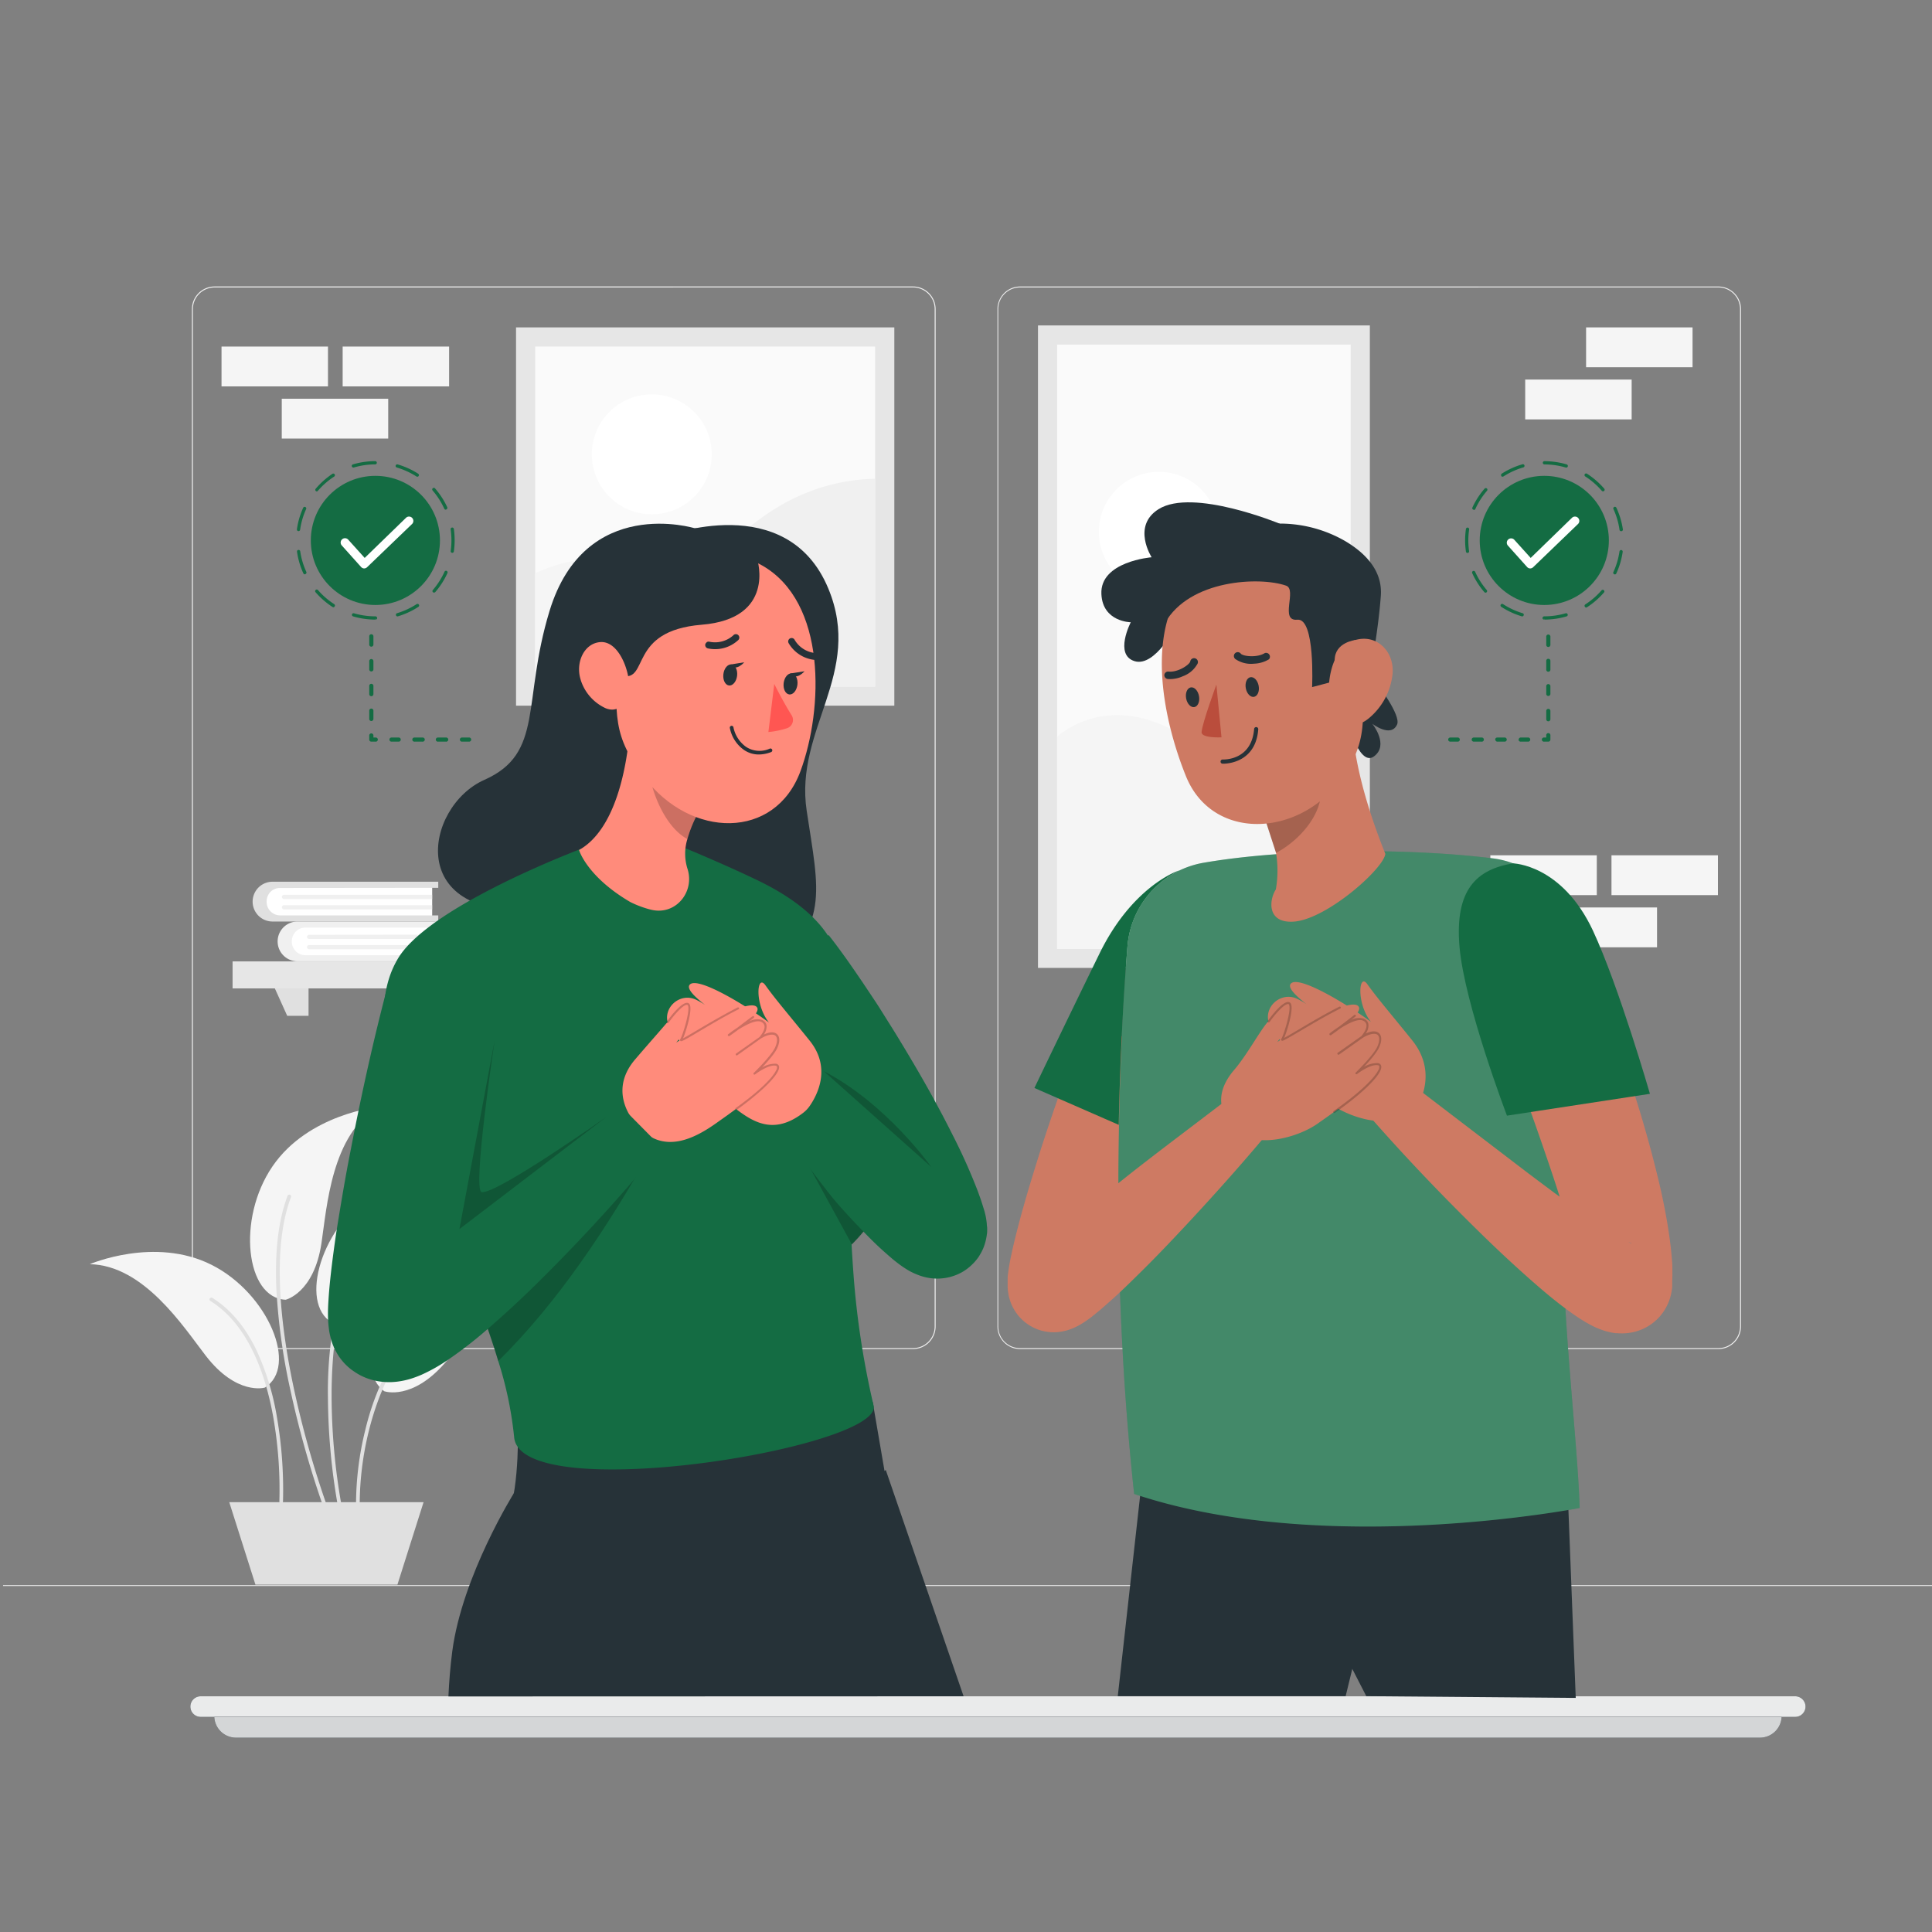 <svg xmlns="http://www.w3.org/2000/svg" viewBox="0 0 500 500"><rect x="0" y="0" width="500" height="500" fill="#808080" stroke="none"/><g id="freepik--background-complete--inject-1"><path d="M444.71,349.14H264a5.87,5.87,0,0,1-5.86-5.86V80A5.87,5.87,0,0,1,264,74.15H444.71A5.87,5.87,0,0,1,450.57,80V343.28A5.87,5.87,0,0,1,444.71,349.14ZM264,74.4A5.61,5.61,0,0,0,258.35,80V343.28a5.61,5.61,0,0,0,5.61,5.61H444.71a5.61,5.61,0,0,0,5.61-5.61V80a5.61,5.61,0,0,0-5.61-5.61Z" style="fill:#f0f0f0"></path><path d="M236.28,349.14H55.53a5.87,5.87,0,0,1-5.86-5.86V80a5.87,5.87,0,0,1,5.86-5.86H236.28A5.87,5.87,0,0,1,242.14,80V343.28A5.87,5.87,0,0,1,236.28,349.14ZM55.53,74.4A5.61,5.61,0,0,0,49.92,80V343.28a5.61,5.61,0,0,0,5.61,5.61H236.28a5.61,5.61,0,0,0,5.61-5.61V80a5.61,5.61,0,0,0-5.61-5.61Z" style="fill:#f0f0f0"></path><rect x="0.79" y="410.21" width="500" height="0.25" style="fill:#e0e0e0"></rect><rect x="133.55" y="84.73" width="97.9" height="97.9" style="fill:#e6e6e6"></rect><rect x="138.51" y="89.69" width="87.99" height="87.98" transform="translate(316.18 -48.82) rotate(90)" style="fill:#fafafa"></rect><path d="M176.6,157.69s16.16-33.12,49.89-33.79v53.77h-44Z" style="fill:#f0f0f0"></path><path d="M138.51,148.39s14.53-7.61,29.29-2c18.54,7,29.3,31.3,29.3,31.3H138.51Z" style="fill:#f5f5f5"></path><circle cx="168.69" cy="117.58" r="15.52" transform="translate(-16.59 28.39) rotate(-9.17)" style="fill:#fff"></circle><rect x="268.63" y="84.22" width="85.89" height="166.27" style="fill:#e6e6e6"></rect><rect x="233.39" y="129.37" width="156.36" height="75.98" transform="translate(478.93 -144.21) rotate(90)" style="fill:#fafafa"></rect><circle cx="299.89" cy="137.63" r="15.52" transform="translate(133.47 422.55) rotate(-84.36)" style="fill:#fff"></circle><path d="M287.79,245.54S307,153.08,349.56,144.78V245.54H287.79Z" style="fill:#f0f0f0"></path><path d="M273.58,190.67s9.79-9.44,25.3-3.8c29.14,10.6,45.4,58.67,45.4,58.67h-70.7Z" style="fill:#f5f5f5"></path><path d="M68.45,359.13s-7.23,2.06-15.2-8.27c-5.77-7.47-16-23.41-30-23.69,0,0,16.71-7.24,31.45.14s22.61,26.46,13.8,31.82" style="fill:#f5f5f5"></path><path d="M72.76,389.07h0a.48.48,0,0,1-.46-.5,108.56,108.56,0,0,0-1.51-21.4C69,356.76,64.65,343,54.45,336.7a.48.48,0,0,1-.15-.66.47.47,0,0,1,.65-.15c4.65,2.88,8.51,7.46,11.46,13.61A67.66,67.66,0,0,1,71.71,367a110.64,110.64,0,0,1,1.53,21.6A.49.49,0,0,1,72.76,389.07Z" style="fill:#e0e0e0"></path><path d="M73.93,336.37s7.32-1.71,9.26-14.62c1.41-9.33,2.58-28.22,14.75-35.29,0,0-18.12,1.79-27.42,15.39s-6.9,34.12,3.41,34.52" style="fill:#f5f5f5"></path><path d="M84,389.91a.48.48,0,0,1-.45-.31,253.8,253.8,0,0,1-8.4-29.85,161.52,161.52,0,0,1-3.63-26.22c-.42-9.72.54-17.78,2.88-24a.48.48,0,1,1,.89.34c-5.19,13.76-2.43,34.59.8,49.65a251.24,251.24,0,0,0,8.36,29.72.48.48,0,0,1-.29.61A.45.45,0,0,1,84,389.91Z" style="fill:#e0e0e0"></path><path d="M86.73,342.69s7.45,1,13.88-10.34c4.65-8.21,12.5-25.43,26.4-27.69,0,0-17.56-4.8-31.12,4.58s-18.64,29.39-9.16,33.45" style="fill:#f5f5f5"></path><path d="M87.87,389.91a.48.48,0,0,1-.47-.38,166.4,166.4,0,0,1-2.53-27.7,104.5,104.5,0,0,1,2.29-23.61c2-8.58,5.19-15.44,9.6-20.4a.48.48,0,1,1,.71.64c-9.75,11-11.72,29.63-11.65,43.37a163.39,163.39,0,0,0,2.52,27.51.48.48,0,0,1-.38.56Z" style="fill:#e0e0e0"></path><path d="M99.52,360.07s7.1,2.47,15.67-7.38c6.18-7.12,17.3-22.44,31.37-21.89,0,0-16.26-8.2-31.41-1.7s-24.11,25.1-15.63,31" style="fill:#f5f5f5"></path><path d="M92.61,389.91a.47.47,0,0,1-.47-.46,80.54,80.54,0,0,1,2.39-19.35,68.21,68.21,0,0,1,6.52-17,48.85,48.85,0,0,1,13.24-15.45.49.49,0,0,1,.67.1.48.48,0,0,1-.09.67c-11.74,8.81-17,22.2-19.41,31.88a80.28,80.28,0,0,0-2.37,19.09.48.48,0,0,1-.46.49Z" style="fill:#e0e0e0"></path><polygon points="109.62 388.76 102.85 410.11 66.11 410.11 59.33 388.76 109.62 388.76" style="fill:#e0e0e0"></polygon><path d="M118.3,240.07h1.58v-1.58H77a5.15,5.15,0,0,0,0,10.3h42.88v-1.58H118.3Z" style="fill:#f0f0f0"></path><path d="M118.3,240.07v7.14H79a3.53,3.53,0,0,1-3.48-3.57,3.58,3.58,0,0,1,1-2.52A3.41,3.41,0,0,1,79,240.07Z" style="fill:#fff"></path><path d="M118.3,241.88V243H80a.55.55,0,0,1-.55-.54h0a.55.55,0,0,1,.55-.54Z" style="fill:#f0f0f0"></path><path d="M118.3,244.57v1.09H80a.55.55,0,0,1-.55-.55h0a.55.55,0,0,1,.55-.54Z" style="fill:#f0f0f0"></path><path d="M111.83,229.77h1.59v-1.58H70.53a5.15,5.15,0,0,0,0,10.3h42.89V236.9h-1.59Z" style="fill:#e0e0e0"></path><path d="M111.83,229.77v7.13H72.48A3.51,3.51,0,0,1,69,233.34a3.65,3.65,0,0,1,1-2.53,3.46,3.46,0,0,1,2.46-1Z" style="fill:#fff"></path><path d="M111.83,231.57v1.1H73.5a.55.55,0,0,1-.54-.55h0a.55.55,0,0,1,.54-.55Z" style="fill:#f0f0f0"></path><path d="M111.83,234.26v1.09H73.5a.54.54,0,0,1-.54-.54h0a.55.55,0,0,1,.54-.55Z" style="fill:#f0f0f0"></path><rect x="60.19" y="248.81" width="105" height="6.99" style="fill:#e6e6e6"></rect><polygon points="79.85 262.89 79.85 255.8 71.13 255.8 74.33 262.89 79.85 262.89" style="fill:#e0e0e0"></polygon><polygon points="143.46 262.89 143.46 255.8 152.19 255.8 148.99 262.89 143.46 262.89" style="fill:#e0e0e0"></polygon><rect x="57.33" y="89.69" width="27.55" height="10.31" style="fill:#f5f5f5"></rect><rect x="88.68" y="89.69" width="27.55" height="10.31" style="fill:#f5f5f5"></rect><rect x="72.92" y="103.19" width="27.55" height="10.31" style="fill:#f5f5f5"></rect><rect x="385.7" y="221.35" width="27.55" height="10.31" style="fill:#f5f5f5"></rect><rect x="417.05" y="221.35" width="27.55" height="10.31" style="fill:#f5f5f5"></rect><rect x="401.29" y="234.85" width="27.55" height="10.31" style="fill:#f5f5f5"></rect><rect x="410.48" y="84.73" width="27.55" height="10.31" style="fill:#f5f5f5"></rect><rect x="394.72" y="98.23" width="27.55" height="10.31" style="fill:#f5f5f5"></rect></g><g id="freepik--Table--inject-1"><path d="M464.6,444.33H51.94a2.66,2.66,0,0,1-2.67-2.66h0A2.66,2.66,0,0,1,51.94,439H464.6a2.67,2.67,0,0,1,2.67,2.67h0A2.67,2.67,0,0,1,464.6,444.33Z" style="fill:#263238"></path><path d="M464.6,444.33H51.94a2.66,2.66,0,0,1-2.67-2.66h0A2.66,2.66,0,0,1,51.94,439H464.6a2.67,2.67,0,0,1,2.67,2.67h0A2.67,2.67,0,0,1,464.6,444.33Z" style="fill:#fff;opacity:0.9"></path><path d="M461.08,444.36H55.46a5.62,5.62,0,0,0,5.86,5.34h393.9a5.62,5.62,0,0,0,5.86-5.34Z" style="fill:#263238"></path><path d="M461.08,444.36H55.46a5.62,5.62,0,0,0,5.86,5.34h393.9a5.62,5.62,0,0,0,5.86-5.34Z" style="fill:#fff;opacity:0.8"></path></g><g id="freepik--check-mark-2--inject-1"><path d="M399.58,159.93v.42a.39.39,0,0,1-.38-.42.46.46,0,0,1,.46-.42,19.82,19.82,0,0,0,5.53-.79.41.41,0,0,1,.52.28.41.41,0,0,1-.28.52,20.43,20.43,0,0,1-5.77.83Zm-5.76-.43a20.36,20.36,0,0,1-5.29-2.45.42.42,0,0,1-.13-.58.43.43,0,0,1,.59-.12,19.81,19.81,0,0,0,5.07,2.35.42.42,0,0,1,.28.52.43.43,0,0,1-.4.3ZM410.15,157a.41.41,0,0,1,.13-.58,19.91,19.91,0,0,0,4.22-3.66.41.41,0,0,1,.59,0,.41.41,0,0,1,0,.59,20.56,20.56,0,0,1-4.4,3.82.46.46,0,0,1-.23.06A.4.4,0,0,1,410.15,157Zm-26-3.75a20.61,20.61,0,0,1-3.14-4.91.42.42,0,0,1,.21-.56.42.42,0,0,1,.55.21,19.79,19.79,0,0,0,3,4.71.42.42,0,0,1-.32.69A.43.43,0,0,1,384.14,153.22Zm33.6-4.63a.42.42,0,0,1-.21-.56,19.61,19.61,0,0,0,1.58-5.35.43.43,0,0,1,.48-.36.41.41,0,0,1,.35.47,20.11,20.11,0,0,1-1.65,5.59.41.41,0,0,1-.38.25A.33.33,0,0,1,417.74,148.59Zm-38.37-5.88a20.28,20.28,0,0,1,0-5.82.42.42,0,1,1,.83.12,19.42,19.42,0,0,0-.21,2.85,21,21,0,0,0,.19,2.74.4.4,0,0,1-.35.47h-.06A.42.42,0,0,1,379.37,142.71Zm39.75-5.62a19.73,19.73,0,0,0-1.57-5.37.41.41,0,0,1,.2-.55.42.42,0,0,1,.56.2A20.61,20.61,0,0,1,420,137a.42.42,0,0,1-.36.47h-.06A.42.42,0,0,1,419.12,137.09Zm-37.86-5.23a.42.42,0,0,1-.21-.56,20.41,20.41,0,0,1,3.17-4.89.42.42,0,0,1,.59,0,.41.41,0,0,1,0,.59,20.06,20.06,0,0,0-3,4.69.41.41,0,0,1-.38.25A.47.47,0,0,1,381.26,131.86ZM414.53,127a20,20,0,0,0-4.22-3.67.42.42,0,1,1,.45-.7,20.56,20.56,0,0,1,4.4,3.82.42.42,0,0,1,0,.59.43.43,0,0,1-.28.11A.4.4,0,0,1,414.53,127Zm-26-3.84a.43.43,0,0,1,.13-.58,20.45,20.45,0,0,1,5.3-2.41.42.42,0,1,1,.24.8,20,20,0,0,0-5.09,2.32.44.44,0,0,1-.22.07A.42.42,0,0,1,388.5,123.18ZM405.23,121a19.84,19.84,0,0,0-5.53-.81.42.42,0,1,1,0-.84h0a20.7,20.7,0,0,1,5.77.84.42.42,0,0,1-.12.82Z" style="fill:#146C43"></path><circle cx="399.66" cy="139.86" r="16.71" style="fill:#146C43"></circle><path d="M396,147.11h0a1.1,1.1,0,0,1-.79-.37l-5-5.58a1.12,1.12,0,0,1,1.66-1.5l4.27,4.73L406.83,134a1.12,1.12,0,0,1,1.55,1.62L396.77,146.8A1.13,1.13,0,0,1,396,147.11Z" style="fill:#fff"></path><path d="M400.17,186.06v-2.14a.54.54,0,0,1,1.07,0v2.14a.54.54,0,1,1-1.07,0Zm0-6.41v-2.14a.54.54,0,0,1,1.07,0v2.14a.54.54,0,0,1-1.07,0Zm0-6.42V171.1a.54.54,0,1,1,1.07,0v2.13a.54.54,0,1,1-1.07,0Zm0-6.41v-2.14a.54.54,0,0,1,1.07,0v2.14a.54.54,0,1,1-1.07,0Z" style="fill:#146C43"></path><path d="M399.64,191.94h1.07a.53.53,0,0,0,.53-.53v-1.07a.54.54,0,1,0-1.07,0v.53h-.53a.54.54,0,1,0,0,1.07Z" style="fill:#146C43"></path><path d="M374.79,191.41a.54.54,0,0,1,.54-.54h2a.54.54,0,0,1,0,1.07h-2A.54.54,0,0,1,374.79,191.41Zm6.08,0a.54.54,0,0,1,.54-.54h2a.54.54,0,1,1,0,1.07h-2A.54.54,0,0,1,380.87,191.41Zm6.08,0a.54.54,0,0,1,.53-.54h2a.54.54,0,0,1,0,1.07h-2A.53.53,0,0,1,387,191.41Zm6.08,0a.54.54,0,0,1,.53-.54h2a.54.54,0,0,1,0,1.07h-2A.53.53,0,0,1,393,191.41Z" style="fill:#146C43"></path></g><g id="freepik--check-mark-1--inject-1"><path d="M97.15,160.35a20.33,20.33,0,0,1-5.77-.83.43.43,0,0,1-.29-.52.42.42,0,0,1,.52-.28,19.83,19.83,0,0,0,5.54.79.46.46,0,0,1,.46.42.39.39,0,0,1-.38.42v-.42Zm5.72-.83a.42.42,0,0,1-.12-.82,19.81,19.81,0,0,0,5.07-2.35.42.42,0,0,1,.58.12.41.41,0,0,1-.12.58A20.36,20.36,0,0,1,103,159.5Zm-16.56-2.36a.46.46,0,0,1-.23-.06,20.56,20.56,0,0,1-4.4-3.82.41.41,0,0,1,0-.59.41.41,0,0,1,.59,0,19.91,19.91,0,0,0,4.22,3.66.42.42,0,0,1,.13.58A.41.41,0,0,1,86.31,157.16Zm26-3.8a.39.39,0,0,1-.27-.1.41.41,0,0,1,0-.59,19.79,19.79,0,0,0,3-4.71.42.42,0,0,1,.55-.21.42.42,0,0,1,.21.56,20.61,20.61,0,0,1-3.14,4.91A.43.43,0,0,1,112.35,153.36ZM78.9,148.63a.42.42,0,0,1-.39-.25,20.09,20.09,0,0,1-1.64-5.59.41.41,0,0,1,.35-.47.43.43,0,0,1,.48.36A19.27,19.27,0,0,0,79.28,148a.43.43,0,0,1-.21.56A.38.38,0,0,1,78.9,148.63ZM117,143.07H117a.42.42,0,0,1-.36-.47,19.41,19.41,0,0,0,.19-2.74,20.89,20.89,0,0,0-.2-2.85.41.41,0,0,1,.35-.48.43.43,0,0,1,.48.36,21.28,21.28,0,0,1,0,5.82A.42.42,0,0,1,117,143.07Zm-39.74-5.62h-.06a.42.42,0,0,1-.36-.47,20.26,20.26,0,0,1,1.64-5.6.42.42,0,0,1,.76.35,19.38,19.38,0,0,0-1.57,5.37A.42.42,0,0,1,77.28,137.45Zm38.1-5.55a.41.41,0,0,1-.38-.25,20.06,20.06,0,0,0-3-4.69.41.41,0,0,1,0-.59.42.42,0,0,1,.59,0,20.72,20.72,0,0,1,3.17,4.89.42.42,0,0,1-.21.56A.47.47,0,0,1,115.38,131.9ZM82,127.17a.43.43,0,0,1-.28-.11.42.42,0,0,1,0-.59A20.75,20.75,0,0,1,86,122.65a.42.42,0,1,1,.46.7A20,20,0,0,0,82.28,127,.4.4,0,0,1,82,127.17Zm26-3.79a.48.48,0,0,1-.23-.07,19.94,19.94,0,0,0-5.08-2.32.42.42,0,0,1-.29-.52.42.42,0,0,1,.52-.28,20.51,20.51,0,0,1,5.31,2.41.42.42,0,0,1,.12.58A.41.41,0,0,1,108,123.38ZM91.46,121a.43.43,0,0,1-.41-.3.42.42,0,0,1,.29-.52,20.68,20.68,0,0,1,5.76-.84h0a.42.42,0,0,1,0,.84,19.71,19.71,0,0,0-5.52.81Z" style="fill:#146C43"></path><circle cx="97.15" cy="139.86" r="16.71" style="fill:#146C43"></circle><path d="M94.24,147.11h0a1.1,1.1,0,0,1-.79-.37l-5-5.58a1.12,1.12,0,0,1,1.67-1.5l4.26,4.73L105.08,134a1.12,1.12,0,0,1,1.55,1.62L95,146.8A1.13,1.13,0,0,1,94.24,147.11Z" style="fill:#fff"></path><path d="M96.1,186.6a.54.54,0,0,1-.54-.54v-2.14a.54.54,0,0,1,1.08,0v2.14A.54.54,0,0,1,96.1,186.6Zm0-6.42a.54.54,0,0,1-.54-.53v-2.14a.54.54,0,0,1,1.08,0v2.14A.54.54,0,0,1,96.1,180.18Zm0-6.41a.54.54,0,0,1-.54-.54V171.1a.54.54,0,0,1,1.08,0v2.13A.54.54,0,0,1,96.1,173.77Zm0-6.41a.54.54,0,0,1-.54-.54v-2.14a.54.54,0,0,1,1.08,0v2.14A.54.54,0,0,1,96.1,167.36Z" style="fill:#146C43"></path><path d="M97.17,191.94H96.1a.54.54,0,0,1-.54-.53v-1.07a.54.54,0,0,1,1.08,0v.53h.53a.54.54,0,1,1,0,1.07Z" style="fill:#146C43"></path><path d="M121.48,191.94h-2a.54.54,0,0,1,0-1.07h2a.54.54,0,0,1,0,1.07Zm-6.08,0h-2a.54.54,0,1,1,0-1.07h2a.54.54,0,1,1,0,1.07Zm-6.08,0h-2a.54.54,0,1,1,0-1.07h2a.54.54,0,1,1,0,1.07Zm-6.07,0h-2a.54.54,0,0,1,0-1.07h2a.54.54,0,0,1,0,1.07Z" style="fill:#146C43"></path></g><g id="freepik--character-2--inject-1"><polygon points="295.36 384.45 289.28 438.97 348.25 438.97 349.97 431.91 353.6 438.97 407.8 439.42 405.78 387.49 295.36 384.45" style="fill:#263238"></polygon><path d="M386.29,222.14c-22.3-2.75-53.92-2.5-74.92,1.16a23.85,23.85,0,0,0-19.58,21.61c-2.6,32-4.38,85.37,1.73,141.72,49.4,16.57,115.3,3.63,115.3,3.63-.47-16.16-4.54-50-4.27-70.32.36-26.74,2.74-43.42,2.49-70.71-.13-13.39-7.47-25.45-20.75-27.09" style="fill:#146C43"></path><path d="M386.29,222.14c-22.3-2.75-53.92-2.5-74.92,1.16a23.85,23.85,0,0,0-19.58,21.61c-2.6,32-4.38,85.37,1.73,141.72,49.4,16.57,115.3,3.63,115.3,3.63-.47-16.16-4.54-50-4.27-70.32.36-26.74,2.74-43.42,2.49-70.71-.13-13.39-7.47-25.45-20.75-27.09" style="fill:#fff;opacity:0.2"></path><path d="M328.51,265.08c-1.76-4.4,3-8.65,7.28-6.55a17.72,17.72,0,0,1,3.66,2.39c-2.52-1.92-6.49-5-5.42-6.32,2-2.44,15.11,5.64,20.77,9.86-3.81-4.75-3.18-12.86-.95-9.77,2.58,3.63,6.25,7.87,11.58,14.49,7.42,9.17.77,18.09.77,18.09-6.44,5.64-17.1,2-22.5-2S327.29,273,328.5,269.66c.49-1.31,3.88,1,6.06,2.59a22.75,22.75,0,0,1-6-7Z" style="fill:#ce7a63"></path><path d="M350.82,277.93c-.06.06-.14.11-.2.16l.21-.15c2.23-1.52,5.5-3.52,5.92-2.24a.13.13,0,0,1,0,.08,2.2,2.2,0,0,1-.13,1.29c-1.06,2.93-6.78,7.39-11.6,10.87-1.46,1.07-2.83,2-4,2.84-5.52,3.91-17.25,6.81-21.41,1.1,0,0-7.91-6-.2-15,3.34-3.9,6.45-9.79,8.66-12.38,1.43-1.68,2.66-3.15,3.71-4.54l0,0c.45-.59.84-.75,1.12-.59a.81.81,0,0,1,.39.49,5.58,5.58,0,0,1,.2,2.36,14.11,14.11,0,0,1-1.17,4.59,11.54,11.54,0,0,1-1.79,2.88l.92-.63.8-.53a101.37,101.37,0,0,1,10.34-5.93,42.63,42.63,0,0,1,4.29-1.86c2.34-.82,4.12-1.07,4.71-.27.42.56,0,1.39-.82,2.28a23.33,23.33,0,0,1-3.4,2.88,19,19,0,0,1,2.34-1.28,5.13,5.13,0,0,1,3.85-.2,1.72,1.72,0,0,1,.52,1,3.54,3.54,0,0,1-.7,2.42c1.48-.7,2.68-.75,3.41-.11a1.29,1.29,0,0,1,.23.24,4.92,4.92,0,0,1-.23,3.46c0,.07-.05.13-.07.2a8.26,8.26,0,0,1-.56,1c-.29.43-.63.88-1,1.34l-.44.52c-.05.08-.12.14-.18.22A28.24,28.24,0,0,1,350.82,277.93Z" style="fill:#ce7a63"></path><g style="opacity:0.2"><path d="M331.84,269.35a.25.25,0,0,1-.21-.1c-.06-.05-.16-.2,0-.43.57-.91,2.58-7.23,2-8.75-.07-.18-.14-.2-.17-.21-1-.25-3.53,2.71-4.91,4.65a.26.26,0,0,1-.37.06.27.27,0,0,1-.06-.38c.63-.88,3.86-5.27,5.48-4.85a.82.82,0,0,1,.53.53c.62,1.58-1,6.93-1.79,8.74.76-.39,2.24-1.27,3.79-2.19,2.9-1.72,6.88-4.08,10.49-5.89a.26.26,0,0,1,.36.12.28.28,0,0,1-.12.36c-3.6,1.8-7.56,4.15-10.46,5.87C333,268.86,332.17,269.35,331.84,269.35Z"></path></g><g style="opacity:0.2"><path d="M357.45,275.89c.43,1.91-4.4,6.78-12,12.12a.26.26,0,0,1-.15,0,.3.3,0,0,1-.23-.11.27.27,0,0,1,.07-.37c7.25-5.07,10.59-8.66,11.53-10.5a1.67,1.67,0,0,0,.29-1.06.48.48,0,0,0-.16-.23,1.46,1.46,0,0,0-.24-.07c-2-.31-5.3,2.25-5.34,2.27a.28.28,0,0,1-.37,0h0a.25.25,0,0,1,0-.35s4.56-4.44,5.58-6.67c.65-1.42.68-2.58.09-3.1s-2.18-.29-3.9.81h0l-6.09,4.31a.28.28,0,0,1-.15,0,.26.26,0,0,1-.23-.11.27.27,0,0,1,.06-.37l6.12-4.32h0c.24-.28,1.52-1.81,1.3-3a1.43,1.43,0,0,0-.88-1c-1.27-.61-3.89.73-5.95,2.06-.79.6-1.59,1.18-2.32,1.68a.28.28,0,0,1-.37-.06.28.28,0,0,1,0-.37c.1-.08,1.07-.85,2.36-1.69,2.05-1.53,4-3.06,4-3.08a.26.26,0,0,1,.35,0l0,0a.27.27,0,0,1,0,.38s-.48.39-1.19.93a4.35,4.35,0,0,1,3.32-.37,2.59,2.59,0,0,1,.67.44,1.72,1.72,0,0,1,.52,1,3.54,3.54,0,0,1-.7,2.42c1.48-.7,2.68-.75,3.41-.11a1.29,1.29,0,0,1,.23.24c.57.74.5,2-.17,3.47a7.47,7.47,0,0,1-.69,1.16c-.29.43-.63.88-1,1.34l-.44.52c-.05.08-.12.14-.18.22-.55.64-1.13,1.28-1.66,1.82a6.48,6.48,0,0,1,3.67-1A.93.93,0,0,1,357.45,275.89Z"></path></g><path d="M331.21,135.54s-22.52-9.33-31.37-3.77c-7,4.38-1.8,12.45-1.8,12.45s-13.43,1.05-13,9.55c.34,7.21,7.6,7.27,7.6,7.27s-4.37,8.44,1,10.07,10.95-9.49,10.95-9.49Z" style="fill:#263238"></path><path d="M356.44,177s6.18,8.11,5.13,10.49c-1.58,3.56-6.41-.18-6.41-.18s4.44,5.52.4,8.46-7.43-10.86-7.43-10.86Z" style="fill:#263238"></path><path d="M321.25,137a33.86,33.86,0,0,1,26.83,3c5.27,3.11,9.74,7.68,9.28,14.16-1.08,15.11-6.65,40.19-6.65,40.19l-49.82-27.26s-2.74-12.55,3.06-20.78C307,142.05,314.61,139,321.25,137Z" style="fill:#263238"></path><path d="M327.39,212v0a1.42,1.42,0,0,1,.08.18l2.77,8.54a28.74,28.74,0,0,1-.05,9.46c-1.76,2.72-2.34,8.69,4.43,8.35,8.55-.42,23.54-13.76,23.9-17.56-4.59-11.46-8.65-24.94-8.62-36.13l-9.17,11.08Z" style="fill:#ce7a63"></path><g style="opacity:0.2"><path d="M327.47,212.19l2.77,8.54c5.21-2.74,10.52-8.3,11.49-14.06.67-4.16-1.39-7.9-3.06-8Z"></path></g><path d="M304.85,195.22c.61,1.86,1.28,3.68,2,5.48,6.28,15.87,26.3,16.24,38.05,3.65,0,0,0,0,0,0a29.59,29.59,0,0,0,2.92-3.67c7.32-10.8,4.9-18.66,2.72-36.69a24.74,24.74,0,0,0-38-18.09C297.86,155.23,298.73,176.66,304.85,195.22Z" style="fill:#ce7a63"></path><path d="M324.54,171.76a7.13,7.13,0,0,1-4.66-1.09,1,1,0,1,1,1.28-1.45c.78.69,4.28,1,6.18-.21a1,1,0,0,1,1.06,1.62A8,8,0,0,1,324.54,171.76Z" style="fill:#263238"></path><path d="M306.14,175a7,7,0,0,0,3.68-3.06,1,1,0,1,0-1.79-.72c-.4,1-3.37,2.85-5.62,2.58a1,1,0,0,0-1.08.85,1,1,0,0,0,.85,1.07A7.91,7.91,0,0,0,306.14,175Z" style="fill:#263238"></path><path d="M316.88,197.64c-.3,0-.48,0-.49,0a.53.53,0,0,1-.51-.56.54.54,0,0,1,.57-.52c.29,0,7.42.27,8.11-7.84a.54.54,0,1,1,1.07.09C325,196.68,318.7,197.55,316.88,197.64Z" style="fill:#263238"></path><path d="M350.84,165.63s-5.44.55-5.42,5.23.53,5.28.53,5.28l-6.38,1.68s.86-17.91-3.82-17.44,0-7.8-2.9-8.81c-6.8-2.39-25-1.61-31.38,9.69,0,0,1.28-10.88,9.59-17.14s25.57-8.39,33-.25S350.84,165.63,350.84,165.63Z" style="fill:#263238"></path><path d="M360.39,174.44A17.23,17.23,0,0,1,354.12,186c-4.72,3.78-9.44.13-10.11-5.56-.59-5.13,1.14-13.27,6.83-14.83s10.08,3.24,9.55,8.81" style="fill:#ce7a63"></path><path d="M325.74,177.49c.26,1.41-.28,2.68-1.2,2.85s-1.87-.83-2.13-2.23.28-2.69,1.2-2.85,1.87.83,2.13,2.23" style="fill:#263238"></path><path d="M310.3,180.14c.26,1.41-.28,2.68-1.19,2.85s-1.88-.83-2.14-2.24.28-2.68,1.2-2.85,1.87.84,2.13,2.24" style="fill:#263238"></path><path d="M314.8,177.18s-3.61,9.8-3.83,12.25c-.15,1.68,5.15,1.39,5.15,1.39Z" style="fill:#ba4d3c"></path><path d="M329.2,219.05v0a.11.11,0,0,0,0,0Z"></path><path d="M410.65,249.06c2.73,6.46,5.08,12.8,7.41,19.28q1.69,4.86,3.33,9.76c1.07,3.27,2.09,6.56,3.1,9.87,2,6.63,3.8,13.36,5.4,20.31.76,3.5,1.46,7.05,2,10.77.28,1.86.53,3.78.71,5.8.08,1,.19,2,.21,3.15l0,1.65c0,.59,0,1.23-.05,1.83l0,.92,0,.51c0,.39-.07.78-.13,1.17a13.1,13.1,0,0,1-.9,3.16,12.91,12.91,0,0,1-1,1.89,12.78,12.78,0,0,1-5.3,4.68,13.07,13.07,0,0,1-6,1.26c-.31,0-.6,0-.9-.05l-.43,0-.36-.05-.7-.11-.57-.13a15.73,15.73,0,0,1-1.83-.53,19.42,19.42,0,0,1-2.39-1,34.43,34.43,0,0,1-3.21-1.84c-.92-.59-1.76-1.16-2.56-1.74-3.18-2.29-5.92-4.55-8.6-6.87-5.33-4.63-10.35-9.31-15.24-14.12-9.79-9.59-19.14-19.39-28.16-29.68l9.11-9.69,31.94,24.4c5.33,4,10.63,8,15.93,11.62,2.65,1.8,5.29,3.6,7.74,5,.6.35,1.19.67,1.72.94a8.7,8.7,0,0,0,1.24.54c.1,0,.15,0,0-.07a3,3,0,0,0-.61-.19l-.26-.06-.39-.07-.48-.06a5.35,5.35,0,0,0-.58,0,10.22,10.22,0,0,0-4.73,1,11.7,11.7,0,0,0-1.71,1,12,12,0,0,0-1.62,1.42,11.35,11.35,0,0,0-1.27,1.64,11.06,11.06,0,0,0-.85,1.6,10.65,10.65,0,0,0-.73,2.56,8.2,8.2,0,0,0-.1.85v.22c0,.08,0,0,0,0v0l0-.35-.06-.7-.11-.86c-.05-.54-.19-1.25-.28-1.88-.23-1.32-.51-2.74-.85-4.19-.67-2.9-1.5-5.91-2.4-8.95-1.75-6.1-3.86-12.28-6-18.48s-4.37-12.41-6.65-18.62L385.68,259Z" style="fill:#ce7a63"></path><path d="M391.56,223.44s12.63.21,20.69,17.4C419,255.35,427,283.08,427,283.08l-37,5.65s-11-28.83-12.28-43.69S382.18,225,391.56,223.44Z" style="fill:#146C43"></path><path d="M330,290.93c-7.44,9-15.16,17.68-23.13,26.22-4,4.28-8,8.49-12.26,12.66-1.56,1.54-3.14,3.09-4.78,4.63-.57.54-1.15,1.06-1.74,1.6-1.14,1-2.31,2.07-3.58,3.14-.64.52-1.3,1.07-2,1.63a31.85,31.85,0,0,1-2.73,1.87,15.89,15.89,0,0,1-2.86,1.36l-.3.1-.4.13a8.51,8.51,0,0,1-.9.22,11.69,11.69,0,0,1-3.21.28,11.47,11.47,0,0,1-1.3-.14,6.5,6.5,0,0,1-.83-.16c-.31-.07-.61-.15-.92-.24a12.17,12.17,0,0,1-4-2.22,11.76,11.76,0,0,1-1.82-1.91c-.3-.4-.49-.71-.6-.87l-.39-.67a10.89,10.89,0,0,1-.91-2.18c-.12-.35-.16-.53-.22-.75L261,335c-.08-.42-.1-.65-.15-1s-.05-.49-.07-.74l0-.61c0-.74,0-1.19,0-1.65,0-.86.12-1.47.19-2,.29-2.19.65-3.74,1-5.36.7-3.15,1.46-6.05,2.25-9,1.58-5.78,3.31-11.38,5.08-17,3.6-11.14,7.44-22.07,11.84-32.9l9.22,3.48c-.55,11.4-.92,24.19-.93,38,8.8-7.12,22.75-17.41,31.71-24.42Z" style="fill:#ce7a63"></path><path d="M305.2,225.29a23.92,23.92,0,0,0-13.41,19.62c-1,12.5-1.91,28.28-2.26,46.2l-21.82-9.54s6.53-13.68,16.84-34.79C293,229.46,304.73,225.34,305.2,225.29Z" style="fill:#146C43"></path></g><g id="freepik--character-1--inject-1"><path d="M134,368.44s.63,15.79-2.57,24.06c1.92,3.35,68.41,14.58,97.77-10.15l-3.34-19.49Z" style="fill:#263238"></path><path d="M249.38,439l-20.14-58.56s-27.25,20-96.19,5.9c0,0-13.41,21.41-16,41-.53,4.06-.83,8-1,11.7Z" style="fill:#263238"></path><path d="M172.29,138.76s31.42-12.18,42.09,13.58c9.1,22-8.8,36.29-5.61,57.48s6.13,29.91-10.88,43c-11.45,8.84-29.66-26-29.66-26Z" style="fill:#263238"></path><path d="M179.86,136.73s-28.46-8.81-37.65,21.42c-7.16,23.53-1.33,36.79-16.86,43.68s-21,36.94,14.91,33.48,34.43-15.15,52.68-4.11S192,135.21,179.86,136.73Z" style="fill:#263238"></path><path d="M220.48,322l-.09.09c.16,2.95.36,6,.6,9.08a219.08,219.08,0,0,0,5.1,32.6c1.62,7-36.75,15.89-64.7,16.49-15.52.34-27.81-1.88-28.33-8.34a96.59,96.59,0,0,0-4.12-19.71c-1.35-4.53-3-9.25-4.74-14.07-.28-.76-.56-1.52-.85-2.29q-1.3-3.47-2.7-7c-1.91-4.88-4-9.79-6-14.63-.76-1.82-1.5-3.6-2.22-5.38-10.39-25.3-18-46.73-9.34-60.93,1.69-2.77,4.65-5.57,8.28-8.29,14.61-10.93,40.31-20.44,40.31-20.44l25.19.13s10.22,4.2,19,8.42c10.46,5,17.63,11.11,20.54,18.51a38,38,0,0,1,1.9,6.78v0s8.94,24.9,12.92,37.49c2.7,8.54,0,16.46-3.72,22.57A49.73,49.73,0,0,1,220.48,322Z" style="fill:#146C43"></path><path d="M227.58,313.08a49.73,49.73,0,0,1-7.1,9l-15.81-28.87Z" style="opacity:0.2"></path><path d="M168.85,297.07c-11.72,20.71-24.45,39.94-39.91,55.18-1.35-4.53-3-9.25-4.74-14.07-.28-.76-.56-1.52-.85-2.29Z" style="opacity:0.2"></path><path d="M245.65,307.19c-.27-.12-.56-.27-.88-.44l.17,0a7.87,7.87,0,0,1,1,.34c.35.17.42.24.42.27S246,307.34,245.65,307.19Z" style="fill:#146C43"></path><path d="M255.48,318.26c0,.32,0,.84-.09,1.25a13.86,13.86,0,0,1-.92,3.53c-.13.3-.33.74-.54,1.12s-.44.77-.68,1.14a12.84,12.84,0,0,1-2,2.27,12.32,12.32,0,0,1-2.41,1.74,12.88,12.88,0,0,1-2.38,1l-.57.17-.48.11c-.32.07-.64.13-1,.18a15.26,15.26,0,0,1-1.58.13,13.41,13.41,0,0,1-3.66-.44,14.3,14.3,0,0,1-1.86-.62,17.22,17.22,0,0,1-2.1-1,27,27,0,0,1-2.53-1.68c-.69-.52-1.31-1-1.89-1.5-1.16-1-2.19-1.9-3.2-2.84-2-1.85-3.81-3.75-5.61-5.62s-3.53-3.76-5.21-5.68c-3.4-3.82-13.15-17.28-16.33-21.34l5.22-5.06-.43-.59-4.3-5.94-4.25-6c-2.79-4-5.64-8.05-8.24-12.09L214.45,242c3.15,4,6,8.12,8.82,12.28,1.39,2.09,2.8,4.17,4.17,6.28l4,6.38c5.28,8.59,10.36,17.32,15,26.59a150.05,150.05,0,0,1,6.67,14.9c.26.75.52,1.42.79,2.23l.4,1.24.2.65c.12.37.25.79.38,1.29a15.42,15.42,0,0,1,.39,1.95,13.15,13.15,0,0,1,.14,1.47C255.48,317.58,255.49,317.92,255.48,318.26Z" style="fill:#146C43"></path><path d="M213.17,277.2,241,302S229.5,285.66,213.17,277.2Z" style="opacity:0.2"></path><path d="M167.83,235.26c.38.11.76.19,1.13.27,6.13,1.17,10.91-4.87,8.93-10.79a12.89,12.89,0,0,1,0-7.58,33,33,0,0,1,3.07-7.3l-2.83-4.05L163.1,187.3c-.69,11.3-3.85,27.43-13.25,32.68,0,0,2,6.87,13.28,13.47A26.83,26.83,0,0,0,167.83,235.26Z" style="fill:#ff8b7b"></path><g style="opacity:0.2"><path d="M177.91,217.16a33,33,0,0,1,3.07-7.3l-2.83-4.05-9.3-2.1S171.44,213.63,177.91,217.16Z"></path></g><path d="M160.06,167.23c-1.16,18.57-1.29,23.35,6.67,33.94,12,15.92,33.86,16.26,40.44-1.61,5.93-16.08,6.83-43.75-10-53.26-16.55-9.38-36,2.36-37.15,20.93" style="fill:#ff8b7b"></path><path d="M196,144.87s4.8,15.25-14.41,16.81-13.45,14.79-20.66,13.22-6-18.18,5-26.67C173.61,142.35,182.74,137.78,196,144.87Z" style="fill:#263238"></path><path d="M196.4,195.26a6.69,6.69,0,0,1-3.9-1.21,9,9,0,0,1-3.63-5.73.48.48,0,0,1,.48-.48.49.49,0,0,1,.48.48,8.25,8.25,0,0,0,3.21,4.94,6.37,6.37,0,0,0,6.18.48.48.48,0,1,1,.34.9A9,9,0,0,1,196.4,195.26Z" style="fill:#263238"></path><path d="M187.21,174.46c-.18,1.5.46,2.81,1.44,2.94s1.93-1,2.11-2.5-.46-2.82-1.44-2.94-1.93,1-2.11,2.5" style="fill:#263238"></path><path d="M202.81,176.78c-.18,1.5.46,2.82,1.45,2.94s1.92-1,2.11-2.5-.46-2.82-1.45-2.94-1.92,1-2.11,2.5" style="fill:#263238"></path><path d="M204.48,174.31l3.73-.59s-2.19,2.59-3.73.59" style="fill:#263238"></path><path d="M200.38,177s2.1,4.29,4.48,8.09a2.26,2.26,0,0,1-1.14,3.36,22.44,22.44,0,0,1-4.86,1Z" style="fill:#ff5652"></path><path d="M182.87,166.22a.86.86,0,0,1,.68-.15,7.07,7.07,0,0,0,6.21-1.63.89.89,0,1,1,1.28,1.23,8.82,8.82,0,0,1-7.82,2.14.88.88,0,0,1-.7-1,.86.86,0,0,1,.35-.55" style="fill:#263238"></path><path d="M211.79,169.36a1,1,0,0,1,.18.64.9.9,0,0,1-1,.79,8.81,8.81,0,0,1-6.86-4.32.89.89,0,1,1,1.58-.81,7,7,0,0,0,5.47,3.36.91.91,0,0,1,.61.34" style="fill:#263238"></path><path d="M188.88,172l3.73-.6s-2.2,2.59-3.73.6" style="fill:#263238"></path><path d="M150.26,175.88a12,12,0,0,0,6.46,7.4c4,1.65,6.55-2.6,6-7.3-.53-4.23-3.23-10.19-7.45-9.8s-6.36,5.43-5,9.7" style="fill:#ff8b7b"></path><path d="M173,265.23c-1.74-4.35,3-8.55,7.21-6.47a17.11,17.11,0,0,1,3.61,2.36c-2.49-1.9-6.41-4.92-5.35-6.25,1.92-2.42,14.93,5.57,20.53,9.75-3.76-4.7-3.15-12.72-.93-9.66,2.55,3.59,6.18,7.78,11.44,14.32,5.83,7.2,1.85,14.35,0,17a7.74,7.74,0,0,1-1.57,1.66c-8.83,6.84-14.67,1.15-19.87-2.78s-16.23-12-15-15.39c.48-1.29,3.84,1,6,2.56a22.24,22.24,0,0,1-5.91-6.9A1.54,1.54,0,0,1,173,265.23Z" style="fill:#ff8b7b"></path><path d="M195.05,277.94c-.06.06-.14.11-.2.16l.21-.15c2.2-1.5,5.43-3.48,5.86-2.22a.37.37,0,0,1,0,.09,2.13,2.13,0,0,1-.13,1.27c-1,2.89-6.71,7.3-11.47,10.75-1.44,1.06-2.8,2-3.93,2.81-5.46,3.87-14,8.59-20.72.27,0,0-7.88-7.94-.26-16.79,3.3-3.86,6-6.88,8.18-9.44,1.41-1.65,2.62-3.11,3.66-4.48l0,0c.44-.59.83-.75,1.1-.59a.82.82,0,0,1,.38.49,5.43,5.43,0,0,1,.21,2.33,14.12,14.12,0,0,1-1.16,4.55,11.53,11.53,0,0,1-1.77,2.84l.91-.62.79-.52A100.3,100.3,0,0,1,187,262.78a42,42,0,0,1,4.24-1.84c2.31-.82,4.08-1.06,4.66-.26.41.55,0,1.37-.82,2.25a24.08,24.08,0,0,1-3.36,2.85,19.46,19.46,0,0,1,2.32-1.27,5.1,5.1,0,0,1,3.8-.2,1.62,1.62,0,0,1,.51.95,3.48,3.48,0,0,1-.69,2.4c1.47-.69,2.66-.75,3.38-.12a1.79,1.79,0,0,1,.23.25,4.87,4.87,0,0,1-.23,3.42c0,.06,0,.12-.07.19a10.92,10.92,0,0,1-.55,1c-.29.42-.63.87-1,1.31l-.44.52a1.74,1.74,0,0,1-.18.22A28.12,28.12,0,0,1,195.05,277.94Z" style="fill:#ff8b7b"></path><g style="opacity:0.2"><path d="M176.27,269.46a.27.27,0,0,1-.21-.11.32.32,0,0,1,0-.42c.58-.9,2.56-7.15,2-8.65-.07-.18-.15-.2-.17-.21-1-.25-3.49,2.68-4.85,4.59a.27.27,0,1,1-.44-.3c.63-.88,3.83-5.22,5.42-4.8a.76.76,0,0,1,.53.52c.61,1.56-1,6.85-1.77,8.64.75-.38,2.21-1.25,3.74-2.16,2.88-1.71,6.81-4,10.38-5.83a.26.26,0,0,1,.35.12.25.25,0,0,1-.11.35c-3.56,1.78-7.48,4.12-10.35,5.82C177.46,269,176.6,269.46,176.27,269.46Z"></path></g><g style="opacity:0.2"><path d="M201.61,275.93c.41,1.81-4,6.28-10.91,11.28l-.45-.33c6.58-4.7,9.67-8,10.56-9.79a1.69,1.69,0,0,0,.29-1,.49.49,0,0,0-.16-.22l-.24-.08c-1.94-.3-5.24,2.23-5.28,2.25a.27.27,0,0,1-.36,0h0a.26.26,0,0,1,0-.35s4.52-4.39,5.53-6.6c.63-1.4.67-2.55.08-3.06s-2.15-.28-3.85.8h0l-6,4.26a.27.27,0,0,1-.15.05.28.28,0,0,1-.22-.11.26.26,0,0,1,.06-.37l6.05-4.27h0c.23-.28,1.51-1.79,1.28-2.94a1.4,1.4,0,0,0-.87-1c-1.25-.6-3.84.73-5.88,2-.78.59-1.58,1.16-2.3,1.66a.27.27,0,0,1-.36-.06.26.26,0,0,1,0-.36,27.67,27.67,0,0,1,2.33-1.67c2-1.52,3.93-3,4-3a.24.24,0,0,1,.34,0l0,0a.25.25,0,0,1,0,.37s-.47.39-1.17.93a4.28,4.28,0,0,1,3.29-.37,2.37,2.37,0,0,1,.65.43,1.62,1.62,0,0,1,.51.95,3.48,3.48,0,0,1-.69,2.4c1.47-.69,2.66-.75,3.38-.12a1.79,1.79,0,0,1,.23.25c.56.73.5,1.95-.17,3.43a8.76,8.76,0,0,1-.68,1.15c-.29.42-.63.87-1,1.31l-.44.52a1.74,1.74,0,0,1-.18.22c-.54.63-1.11,1.26-1.63,1.8a6.37,6.37,0,0,1,3.62-1A.94.94,0,0,1,201.61,275.93Z"></path></g><path d="M171.16,296.86c-9.29,11.36-19,22.08-29.42,32.53-5.19,5.24-10.57,10.31-16.41,15.31a105.4,105.4,0,0,1-9.65,7.39,43.61,43.61,0,0,1-6.63,3.71c-.74.32-1.54.63-2.49.94a20.46,20.46,0,0,1-3.62.81,16.89,16.89,0,0,1-6.47-.39,15.23,15.23,0,0,1-2.29-.79A14.85,14.85,0,0,1,91.72,355l-.6-.41-.29-.22c-.21-.16-.55-.45-.81-.68a14.19,14.19,0,0,1-1.52-1.6,13.86,13.86,0,0,1-.9-1.23,15.4,15.4,0,0,1-1.69-3.48l-.18-.59-.14-.48-.12-.49-.09-.37-.14-.71-.09-.59-.12-1-.07-.8c-.07-1-.08-1.75-.08-2.44,0-1.37.07-2.52.14-3.61.14-2.18.33-4.15.54-6.09.43-3.87.93-7.56,1.47-11.24,1.17-7.31,2.37-14.51,3.79-21.65C93.58,283,96.67,269,100.4,254.89l29.95,7.24c-3,13.88-6.32,27.82-9.59,41.63-1.2,5.24-2.48,10.46-3.66,15.64,3.21-2.32,6.43-4.73,9.65-7.14C138,303.75,149.2,294.79,160.43,286Z" style="fill:#146C43"></path><path d="M128,269.35l-9.1,48.73,38-29s-28.35,20-32.24,19.44C122.18,308.17,128,269.35,128,269.35Z" style="opacity:0.2"></path></g></svg>

